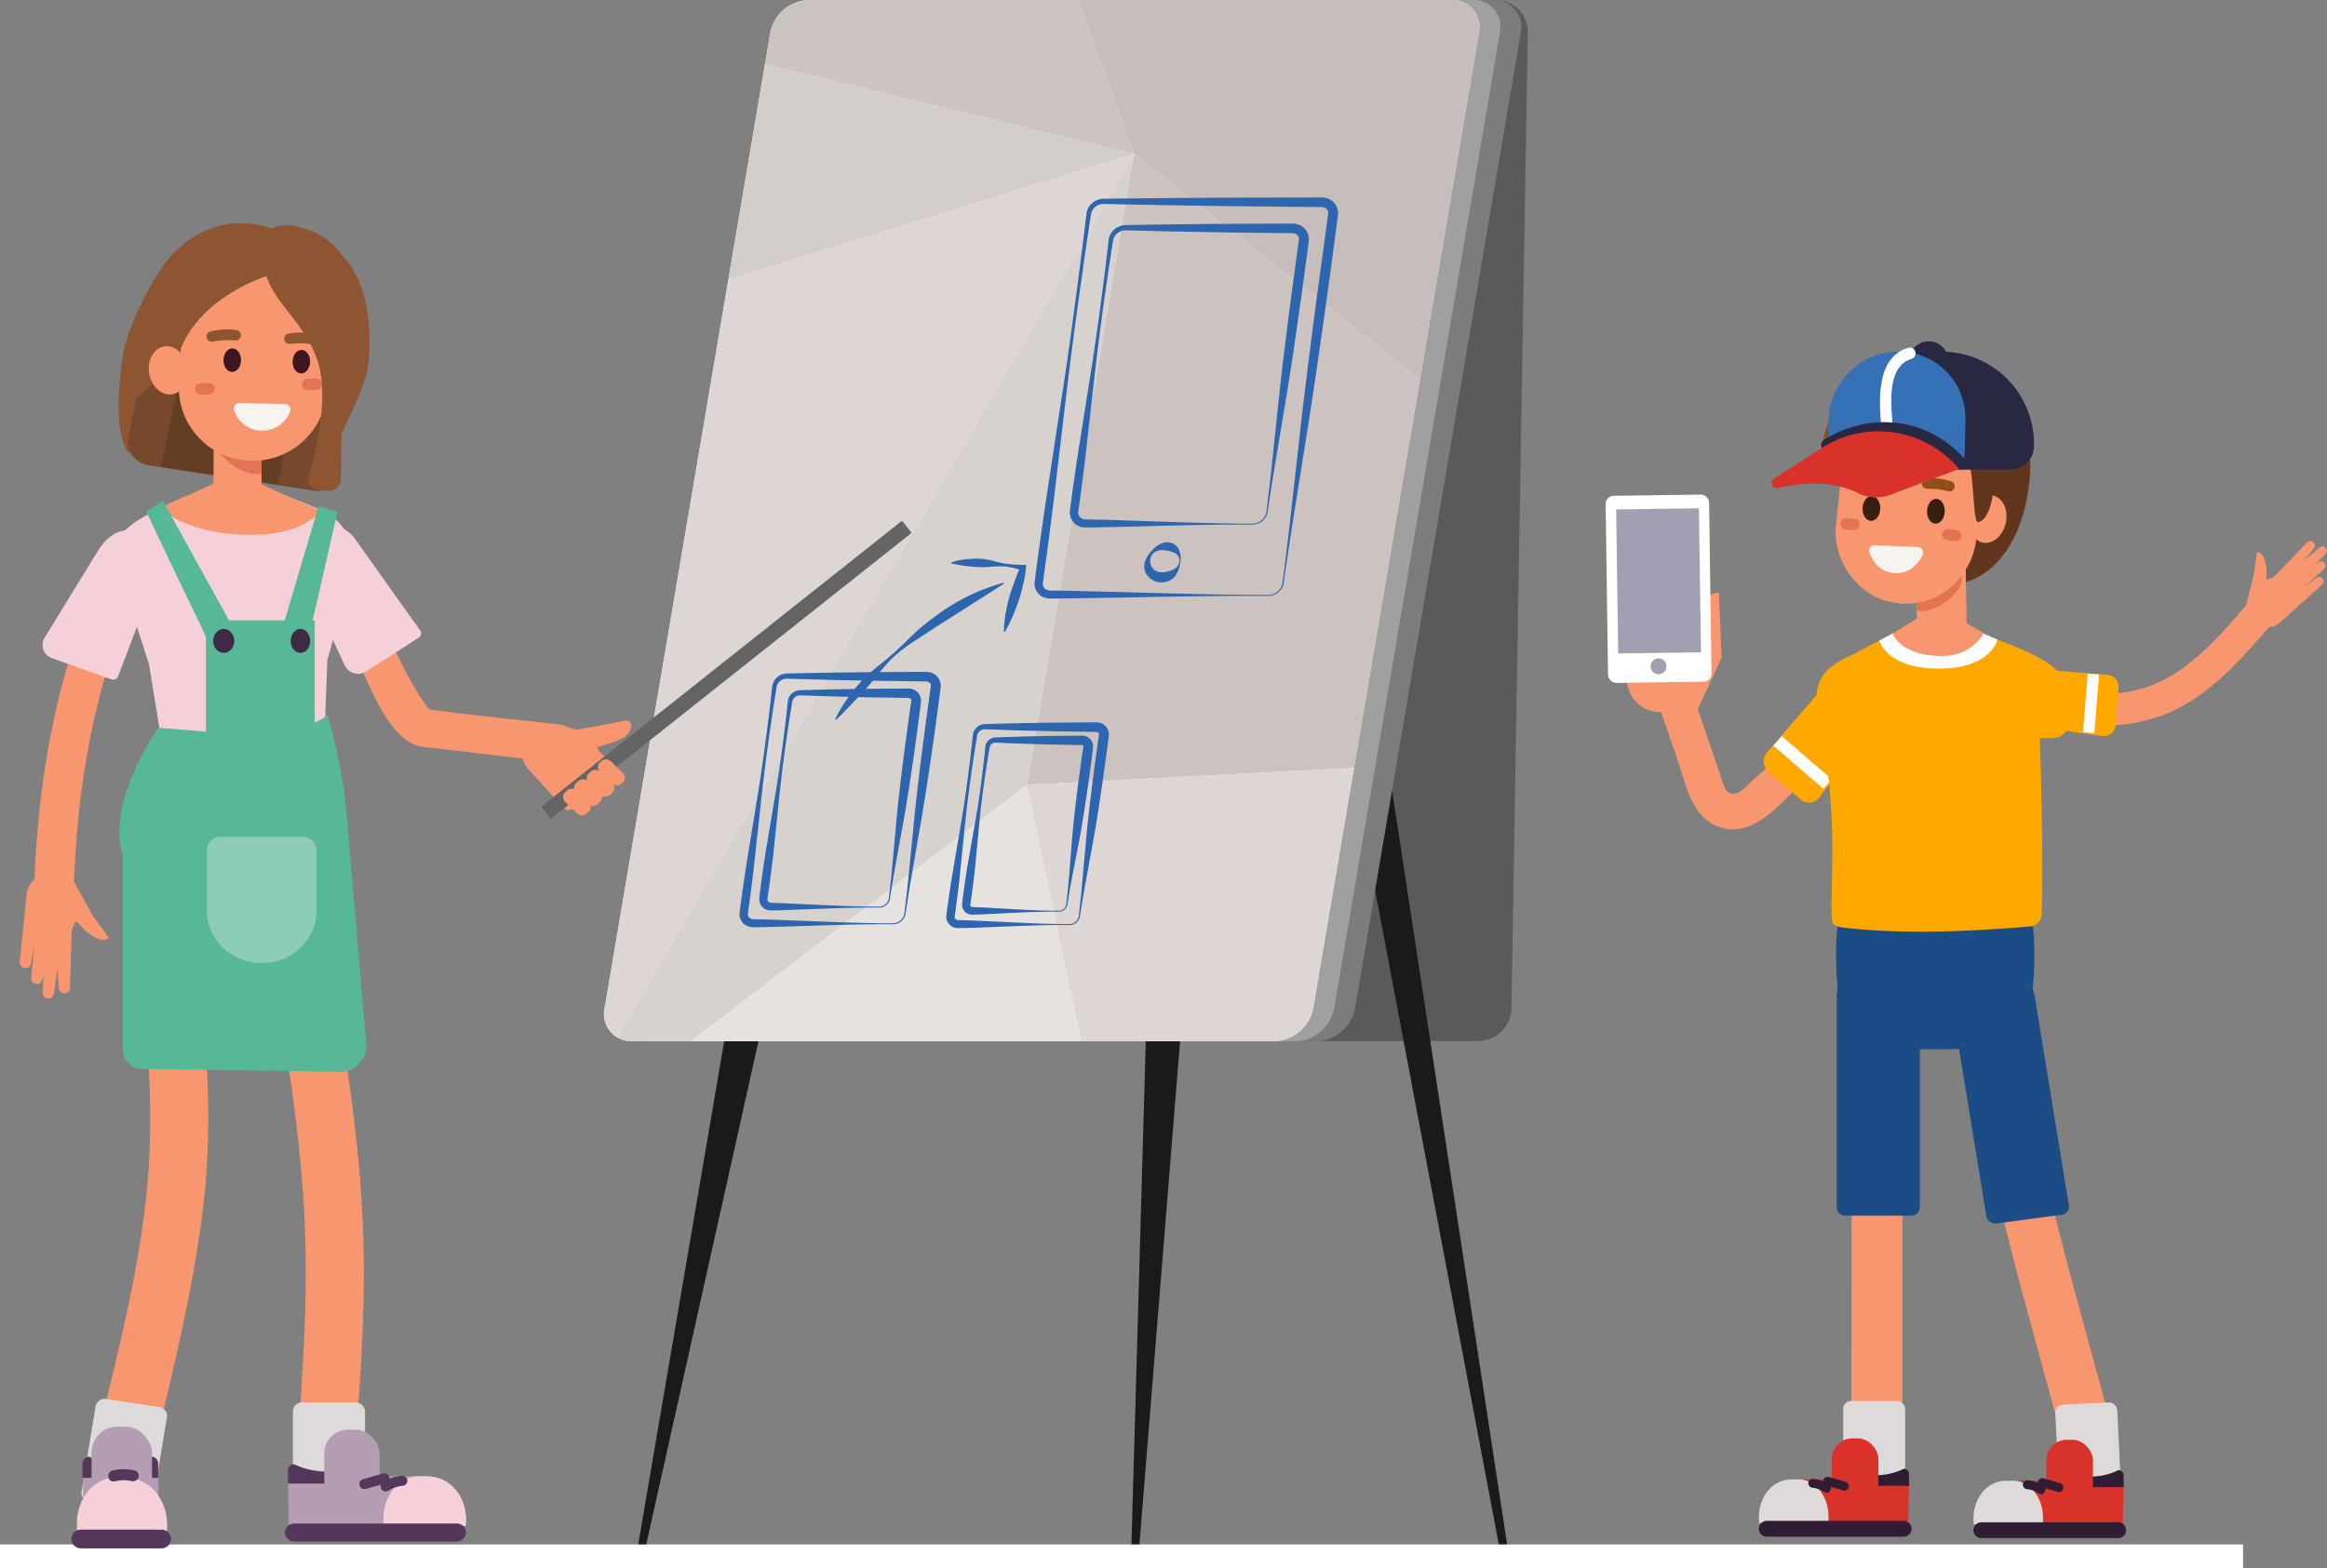 <svg id="Layer_1" data-name="Layer 1" xmlns="http://www.w3.org/2000/svg" viewBox="0 0 586.882 395.552">
  <rect x="0" y="0" width="586.882" height="395.552" fill="#808080" stroke="none"/>
  <defs>
    <style>
      .cls-1 {
        fill: #5a5a5a;
      }

      .cls-2 {
        fill: #1a1a1a;
      }

      .cls-3 {
        fill: #7c7c7b;
      }

      .cls-4 {
        opacity: 0.9;
      }

      .cls-5 {
        fill: #a0a0a0;
      }

      .cls-6 {
        fill: #fff;
      }

      .cls-7 {
        fill: #c6bcb9;
      }

      .cls-8 {
        fill: #cfc9c5;
      }

      .cls-9 {
        fill: #d9d2cf;
      }

      .cls-10 {
        fill: #e3dfdc;
      }

      .cls-11 {
        fill: #c7beba;
      }

      .cls-12 {
        fill: #d4cdc9;
      }

      .cls-13 {
        fill: #c1b6b3;
      }

      .cls-14, .cls-17 {
        fill: none;
        stroke-miterlimit: 10;
      }

      .cls-14 {
        stroke: #fff;
        stroke-width: 5.936px;
      }

      .cls-15 {
        fill: #2d65af;
      }

      .cls-16 {
        fill: #f8966f;
      }

      .cls-17 {
        stroke: #646464;
        stroke-width: 3.899px;
      }

      .cls-18 {
        fill: #f5d0d9;
      }

      .cls-19 {
        fill: #8e5533;
      }

      .cls-20 {
        fill: #78482c;
      }

      .cls-21 {
        fill: #643d25;
      }

      .cls-22 {
        fill: #e47356;
      }

      .cls-23 {
        fill: #f7f3ef;
      }

      .cls-24 {
        fill: #3f161e;
      }

      .cls-25 {
        fill: #dedad9;
      }

      .cls-26 {
        fill: #b59eb4;
      }

      .cls-27 {
        fill: #54385b;
      }

      .cls-28 {
        fill: #57b898;
      }

      .cls-29 {
        fill: #3f2945;
      }

      .cls-30 {
        fill: #8dccb7;
      }

      .cls-31 {
        fill: #ffa900;
      }

      .cls-32 {
        fill: #fdfeff;
      }

      .cls-33 {
        fill: #d8322b;
      }

      .cls-34 {
        fill: #2f1d33;
      }

      .cls-35 {
        fill: #1c4c85;
      }

      .cls-36 {
        fill: #62361d;
      }

      .cls-37 {
        fill: #391e12;
      }

      .cls-38 {
        fill: #904f1a;
      }

      .cls-39 {
        fill: #282843;
      }

      .cls-40 {
        fill: #3671b7;
      }

      .cls-41 {
        fill: #bdbcbc;
      }

      .cls-42 {
        fill: #a1a0b2;
      }
    </style>
  </defs>
  <title>e3d03312-3c5b-4000-8d8e-942bb7814b18</title>
  <g>
    <path class="cls-1" d="M385.314,8.273A8.108,8.108,0,0,0,377.18,0H215.023a8.443,8.443,0,0,0-8.412,8.273l-4.134,246.094a8.107,8.107,0,0,0,8.134,8.273H372.768a8.28,8.28,0,0,0,1.905-.241c.19-.045.367-.113.552-.17a8.3,8.3,0,0,0,1.221-.479c.094-.047.2-.066.3-.116.166-.09.318-.2.476-.3.1-.063.2-.12.3-.187a8.505,8.505,0,0,0,1.083-.881c.069-.066.128-.14.195-.208a8.473,8.473,0,0,0,.754-.9c.074-.1.149-.2.218-.3a8.394,8.394,0,0,0,.692-1.236c.025-.055.041-.115.064-.171a8.338,8.338,0,0,0,.4-1.219c.031-.126.061-.251.086-.379a8.3,8.3,0,0,0,.175-1.487l3.087-183.725.589-35.054Z"/>
    <polygon class="cls-2" points="162.555 391.537 209.083 182.877 196.268 182.877 160.64 391.537 162.555 391.537"/>
    <polygon class="cls-2" points="287.217 391.537 304.064 182.877 291.249 182.877 285.302 391.537 287.217 391.537"/>
    <polygon class="cls-2" points="378.948 394.604 322.45 95.714 335.265 95.714 380.863 394.604 378.948 394.604"/>
    <g>
      <path class="cls-3" d="M163.014,254.367,204.808,8.273A10.214,10.214,0,0,1,214.486,0H376.643a6.8,6.8,0,0,1,6.868,8.273L341.717,254.367a10.214,10.214,0,0,1-9.678,8.273H169.882A6.8,6.8,0,0,1,163.014,254.367Z"/>
      <g class="cls-4">
        <polygon class="cls-3" points="296.514 38.882 269.495 197.975 352.015 193.731 368.661 95.714 296.514 38.882"/>
        <polygon class="cls-3" points="296.514 38.882 203.456 16.233 194.216 70.642 296.514 38.882"/>
        <path class="cls-3" d="M166.1,261.634,296.514,38.882l-102.3,31.761-31.2,183.725A6.876,6.876,0,0,0,166.1,261.634Z"/>
        <polygon class="cls-3" points="184.781 262.64 283.183 262.64 269.495 197.975 184.781 262.64"/>
        <path class="cls-3" d="M352.015,193.731l-82.52,4.244,13.688,64.665h48.856a10.214,10.214,0,0,0,9.678-8.273Z"/>
        <path class="cls-3" d="M214.486,0a10.214,10.214,0,0,0-9.678,8.273l-1.352,7.96,93.058,22.648L282.34,0Z"/>
        <path class="cls-3" d="M169.882,262.64h14.9l84.714-64.665L296.514,38.882,166.1,261.634A7.287,7.287,0,0,0,169.882,262.64Z"/>
        <path class="cls-3" d="M296.514,38.882l72.148,56.833,14.85-87.441A6.8,6.8,0,0,0,376.643,0h-94.3Z"/>
      </g>
    </g>
    <g>
      <path class="cls-5" d="M157.746,254.367,199.54,8.273A10.214,10.214,0,0,1,209.218,0H371.375a6.8,6.8,0,0,1,6.868,8.273L336.449,254.367a10.214,10.214,0,0,1-9.678,8.273H164.614A6.8,6.8,0,0,1,157.746,254.367Z"/>
      <g class="cls-4">
        <polygon class="cls-5" points="291.246 38.882 264.227 197.975 346.747 193.731 363.393 95.714 291.246 38.882"/>
        <polygon class="cls-5" points="291.246 38.882 198.188 16.233 188.948 70.642 291.246 38.882"/>
        <path class="cls-5" d="M160.829,261.634,291.246,38.882l-102.3,31.761-31.2,183.725A6.876,6.876,0,0,0,160.829,261.634Z"/>
        <polygon class="cls-5" points="179.513 262.64 277.915 262.64 264.227 197.975 179.513 262.64"/>
        <path class="cls-5" d="M346.747,193.731l-82.52,4.244,13.688,64.665h48.856a10.214,10.214,0,0,0,9.678-8.273Z"/>
        <path class="cls-5" d="M209.218,0a10.214,10.214,0,0,0-9.678,8.273l-1.352,7.96,93.058,22.648L277.073,0Z"/>
        <path class="cls-5" d="M164.614,262.64h14.9l84.714-64.665L291.246,38.882,160.829,261.634A7.287,7.287,0,0,0,164.614,262.64Z"/>
        <path class="cls-5" d="M291.246,38.882l72.148,56.833,14.85-87.441A6.8,6.8,0,0,0,371.375,0h-94.3Z"/>
      </g>
    </g>
    <g>
      <path class="cls-6" d="M152.478,254.367,194.272,8.273A10.214,10.214,0,0,1,203.95,0H366.107a6.8,6.8,0,0,1,6.868,8.273L331.182,254.367a10.214,10.214,0,0,1-9.678,8.273H159.346A6.8,6.8,0,0,1,152.478,254.367Z"/>
      <g class="cls-4">
        <polygon class="cls-7" points="285.978 38.882 258.959 197.975 341.479 193.731 358.126 95.714 285.978 38.882"/>
        <polygon class="cls-8" points="285.978 38.882 192.92 16.233 183.68 70.642 285.978 38.882"/>
        <path class="cls-9" d="M155.561,261.634,285.978,38.882,183.68,70.642l-31.2,183.725A6.876,6.876,0,0,0,155.561,261.634Z"/>
        <polygon class="cls-10" points="174.245 262.64 272.647 262.64 258.959 197.975 174.245 262.64"/>
        <path class="cls-9" d="M341.479,193.731l-82.52,4.244,13.688,64.665H321.5a10.214,10.214,0,0,0,9.678-8.273Z"/>
        <path class="cls-11" d="M203.95,0a10.214,10.214,0,0,0-9.678,8.273l-1.352,7.96,93.058,22.648L271.8,0Z"/>
        <path class="cls-12" d="M159.346,262.64h14.9l84.714-64.665L285.978,38.882,155.561,261.634A7.287,7.287,0,0,0,159.346,262.64Z"/>
        <path class="cls-13" d="M285.978,38.882l72.148,56.833,14.85-87.441A6.8,6.8,0,0,0,366.107,0H271.8Z"/>
      </g>
    </g>
    <line class="cls-14" y1="392.583" x2="565.708" y2="392.583"/>
    <g>
      <g>
        <path class="cls-15" d="M319.9,150.332c-13.244-.093-26.49.232-39.735.459l-9.934.155-4.967.05a5.578,5.578,0,0,1-1.484-.132,3.879,3.879,0,0,1-1.5-.747,3.724,3.724,0,0,1-1.364-3.017l.033-.415.04-.308.08-.616.159-1.231.327-2.462.677-4.92,1.4-9.834,3-19.642c1.012-6.546,2.015-13.092,2.944-19.649s1.786-13.123,2.638-19.69q.655-4.923,1.243-9.856c.211-1.667.374-3.236.624-4.982a4.424,4.424,0,0,1,4.214-3.352q19.868-.259,39.734-.3l9.933-.018,4.967-.009a5.764,5.764,0,0,1,1.532.139,4.073,4.073,0,0,1,1.571.785,3.919,3.919,0,0,1,1.434,3.173l-.034.434-.04.309-.08.616-.159,1.231-.324,2.462-.664,4.922-1.335,9.843c-1.832,13.117-3.682,26.232-5.822,39.307l-3.118,19.625c-.531,3.269-.993,6.548-1.488,9.822-.254,1.642-.448,3.267-.717,4.928A3.944,3.944,0,0,1,319.9,150.332Zm0-.237a3.685,3.685,0,0,0,3.506-2.747c.237-1.611.443-3.273.648-4.91.4-3.288.823-6.571,1.183-9.864l2.223-19.747c1.422-13.173,3.132-26.306,4.861-39.437l2.673-19.559a1.443,1.443,0,0,0-.514-1.2,1.632,1.632,0,0,0-.628-.321,3.4,3.4,0,0,0-.933-.076l-4.966-.051-9.933-.1q-19.866-.188-39.73-.634a3.206,3.206,0,0,0-3.078,2.315c-.256,1.525-.494,3.244-.742,4.856q-.752,4.91-1.428,9.83c-.928,6.557-1.86,13.113-2.7,19.682s-1.628,13.145-2.4,19.723l-2.347,19.73-1.267,9.852L263,147.17a1.637,1.637,0,0,0,.584,1.359,1.827,1.827,0,0,0,.7.359,3.6,3.6,0,0,0,.98.082l4.966.092,9.932.239C293.411,149.639,306.654,150.076,319.9,150.095Z"/>
        <path class="cls-15" d="M315.857,132.341c-10.1-.08-20.2.259-30.3.5-2.525.06-5.049.141-7.574.165l-3.787.055h-.478a4.581,4.581,0,0,1-.616-.049,3.827,3.827,0,0,1-1.207-.374,3.727,3.727,0,0,1-1.774-1.857,3.91,3.91,0,0,1-.3-1.268,3.793,3.793,0,0,1,.013-.639c.018-.224.039-.332.059-.5l.247-1.877.518-3.751c.335-2.5.722-5,1.087-7.5l2.361-14.965c.8-4.987,1.592-9.974,2.31-14.972s1.39-10,2.018-15.011q.479-3.756.911-7.519l.22-1.881a5.609,5.609,0,0,1,.178-1.022,3.872,3.872,0,0,1,.451-1,4.464,4.464,0,0,1,3.672-2.091q15.148-.278,30.295-.339l7.573-.028,3.787-.014h.479a4.771,4.771,0,0,1,.643.051,4.019,4.019,0,0,1,1.264.392A3.921,3.921,0,0,1,329.78,58.8a4.1,4.1,0,0,1,.312,1.332,3.987,3.987,0,0,1-.014.67c-.019.236-.04.335-.06.509l-.245,1.877-.505,3.753-1.018,7.5c-1.409,10-2.836,20-4.553,29.953l-2.484,14.948c-.425,2.49-.781,4.989-1.171,7.484l-.274,1.873a3.94,3.94,0,0,1-.61,1.839A3.984,3.984,0,0,1,315.857,132.341Zm0-.237a3.723,3.723,0,0,0,3.06-1.715,3.628,3.628,0,0,0,.542-1.725l.235-1.879c.289-2.508.612-5.012.866-7.525l1.589-15.07c1-10.055,2.286-20.07,3.592-30.083l1.019-7.5.513-3.752.264-1.875c.018-.139.055-.351.058-.43a1.517,1.517,0,0,0,.012-.275,1.631,1.631,0,0,0-.1-.5,1.452,1.452,0,0,0-.685-.736,1.592,1.592,0,0,0-.532-.174,2.353,2.353,0,0,0-.3-.031l-.467-.007-3.786-.046-7.573-.092q-15.146-.168-30.291-.594a3.24,3.24,0,0,0-2.691,1.42,2.732,2.732,0,0,0-.351.705,4.529,4.529,0,0,0-.172.836l-.289,1.871q-.588,3.741-1.125,7.49-1.094,7.494-2.054,15.007c-.64,5.008-1.205,10.027-1.763,15.046l-1.712,15.053c-.314,2.5-.605,5.013-.95,7.514l-.5,3.754L272,128.657a3.842,3.842,0,0,0-.071.742,1.821,1.821,0,0,0,.12.569,1.646,1.646,0,0,0,.776.833,1.785,1.785,0,0,0,.59.193,2.546,2.546,0,0,0,.326.033l.468.007,3.786.087c2.524.046,5.048.148,7.572.229C295.664,131.675,305.76,132.1,315.858,132.1Z"/>
        <path class="cls-15" d="M297.449,141.743a2.089,2.089,0,0,0-.3-1.445,2.367,2.367,0,0,0-1.053-.886,8.9,8.9,0,0,0-2.275-.573,3.533,3.533,0,0,0-2.645.486,2.764,2.764,0,0,0-1.1,2.488,3.017,3.017,0,0,0,1.084,2,3.142,3.142,0,0,0,2,.554,4.86,4.86,0,0,0,1.143-.15,8.326,8.326,0,0,0,1.249-.363A2.772,2.772,0,0,0,297.449,141.743Zm.235.032a7.809,7.809,0,0,1-1.088,3.264,4.13,4.13,0,0,1-1.4,1.3,4.859,4.859,0,0,1-1.9.562,4.481,4.481,0,0,1-3.731-1.5,3.747,3.747,0,0,1-.782-3.76,7.5,7.5,0,0,1,1.883-2.888,5.9,5.9,0,0,1,3.041-1.888,3.345,3.345,0,0,1,3.457,1.483A5.239,5.239,0,0,1,297.684,141.775Z"/>
      </g>
      <g>
        <path class="cls-15" d="M225.151,233.168c-8.438-.073-16.878.273-25.318.52-2.11.061-4.22.144-6.33.171l-3.165.058h-.4a3.989,3.989,0,0,1-.539-.042,3.366,3.366,0,0,1-1.059-.327,3.285,3.285,0,0,1-1.564-1.636,3.44,3.44,0,0,1-.263-1.117,3.342,3.342,0,0,1,.011-.562c.016-.2.033-.28.049-.426l.205-1.569.435-3.134c.279-2.091.61-4.175.919-6.262l2.026-12.5c.689-4.165,1.369-8.33,1.975-12.506s1.167-8.358,1.684-12.545q.395-3.14.744-6.286l.178-1.573a4.732,4.732,0,0,1,.149-.869,3.331,3.331,0,0,1,.385-.861,3.831,3.831,0,0,1,3.149-1.8q12.659-.289,25.317-.36l6.329-.034,3.165-.017h.4a4.185,4.185,0,0,1,.566.044,3.558,3.558,0,0,1,1.117.346,3.479,3.479,0,0,1,1.655,1.734,3.633,3.633,0,0,1,.278,1.181,3.536,3.536,0,0,1-.012.592l-.05.432-.2,1.569-.422,3.136-.85,6.272c-1.186,8.355-2.39,16.707-3.884,25.021L229.682,222.3c-.369,2.079-.67,4.167-1,6.251l-.232,1.565a3.288,3.288,0,0,1-3.3,3.054Zm0-.237a3.09,3.09,0,0,0,2.538-1.426,3.007,3.007,0,0,0,.447-1.433l.193-1.571c.234-2.1.5-4.19.7-6.292l1.254-12.6c.775-8.411,1.84-16.782,2.923-25.151l.851-6.271.429-3.135.222-1.567c.015-.113.047-.3.048-.353a1.073,1.073,0,0,0,.01-.2,1.164,1.164,0,0,0-.071-.354,1.01,1.01,0,0,0-.476-.515,1.13,1.13,0,0,0-.385-.128,1.763,1.763,0,0,0-.221-.024l-.389-.006-3.164-.043-6.329-.087q-12.657-.157-25.314-.573a2.607,2.607,0,0,0-2.168,1.132,2.19,2.19,0,0,0-.285.565,3.643,3.643,0,0,0-.143.683l-.247,1.563q-.5,3.125-.958,6.257-.927,6.261-1.72,12.54c-.529,4.186-.982,8.383-1.428,12.58l-1.377,12.587c-.258,2.094-.494,4.191-.782,6.281l-.416,3.137-.22,1.567a3.122,3.122,0,0,0-.059.587,1.354,1.354,0,0,0,.085.418,1.2,1.2,0,0,0,.567.612,1.323,1.323,0,0,0,.443.146,1.957,1.957,0,0,0,.249.026l.39.006,3.164.084c2.109.044,4.219.145,6.328.224C208.277,232.515,216.714,232.932,225.152,232.93Z"/>
        <path class="cls-15" d="M221.766,228.954c-7.027-.067-14.055.285-21.083.538-1.757.063-3.514.147-5.271.175l-.659.015-.354,0a3.036,3.036,0,0,1-2.193-.952,2.872,2.872,0,0,1-.723-1.862,3.406,3.406,0,0,1,.025-.481l.04-.327.081-.654c.425-3.488.933-6.965,1.472-10.437l1.741-10.4c.594-3.465,1.18-6.931,1.69-10.407s.977-6.959,1.4-10.447q.324-2.615.6-5.237l.143-1.31.036-.328a3.069,3.069,0,0,1,.079-.4,2.812,2.812,0,0,1,.319-.75,3.257,3.257,0,0,1,2.7-1.576c7.028-.2,14.055-.338,21.082-.378l5.27-.038.659,0h.359a3.191,3.191,0,0,1,.5.047,3.155,3.155,0,0,1,1.832,1,3.066,3.066,0,0,1,.771,1.988,3.6,3.6,0,0,1-.026.509l-.041.327-.081.654c-.429,3.487-.917,6.967-1.388,10.448-1,6.956-2.011,13.91-3.315,20.824l-1.864,10.384c-.322,1.729-.575,3.468-.861,5.2l-.2,1.3a2.849,2.849,0,0,1-.418,1.3A2.777,2.777,0,0,1,221.766,228.954Zm0-.237a2.462,2.462,0,0,0,2.434-2.382l.157-1.308c.186-1.748.406-3.491.556-5.243l.97-10.505c.586-7.012,1.461-13.984,2.353-20.954.473-3.481.93-6.965,1.446-10.441l.1-.652.048-.326a1.126,1.126,0,0,0,.012-.147.631.631,0,0,0-.138-.424.746.746,0,0,0-.435-.244.844.844,0,0,0-.155-.019c-.049-.006-.2,0-.3-.008l-.659-.01-5.27-.082c-7.026-.1-14.052-.3-21.078-.555a2.033,2.033,0,0,0-1.71.892,1.675,1.675,0,0,0-.221.447,1.959,1.959,0,0,0-.062.239l-.053.325-.212,1.3q-.434,2.6-.815,5.208-.785,5.212-1.435,10.442c-.434,3.487-.793,6.984-1.143,10.482l-1.093,10.489c-.405,3.491-.842,6.977-1.362,10.452l-.1.652-.048.326a1.311,1.311,0,0,0-.014.176.823.823,0,0,0,.187.55.948.948,0,0,0,.543.327,2.265,2.265,0,0,0,.49.04l.659.021c1.757.043,3.513.142,5.269.219C207.714,228.313,214.74,228.724,221.767,228.716Z"/>
        <path class="cls-15" d="M269.742,233.355c-6.74-.066-13.482.287-20.224.541-1.685.063-3.371.148-5.056.176l-2.528.06-.321,0a3.391,3.391,0,0,1-.459-.035,2.894,2.894,0,0,1-.908-.28,2.833,2.833,0,0,1-1.35-1.41,2.959,2.959,0,0,1-.228-.962,2.883,2.883,0,0,1,.009-.482l.039-.347.163-1.253.349-2.5c.222-1.671.5-3.334.748-5l1.684-9.975c.574-3.323,1.141-6.647,1.633-9.982s.939-6.675,1.341-10.021q.309-2.509.573-5.024l.135-1.257a3.828,3.828,0,0,1,.119-.713,2.775,2.775,0,0,1,.318-.718,3.182,3.182,0,0,1,2.614-1.507c6.741-.2,13.483-.341,20.223-.382l5.056-.039,2.528-.02.322,0a3.587,3.587,0,0,1,.487.037,3.087,3.087,0,0,1,.966.3,3.027,3.027,0,0,1,1.441,1.507,3.152,3.152,0,0,1,.243,1.027,3.076,3.076,0,0,1-.01.513l-.04.353-.16,1.254-.336,2.505-.679,5.01c-.958,6.672-1.934,13.342-3.2,19.973l-1.807,9.958c-.312,1.658-.556,3.326-.832,4.989l-.19,1.25a2.654,2.654,0,0,1-2.663,2.459Zm0-.237a2.442,2.442,0,0,0,2-1.131,2.372,2.372,0,0,0,.35-1.133l.15-1.255c.176-1.677.386-3.349.527-5.03l.912-10.08c.547-6.728,1.384-13.417,2.238-20.1l.68-5.009.343-2.5.18-1.251c.012-.087.039-.247.038-.274a.622.622,0,0,0,.008-.118.693.693,0,0,0-.036-.2.556.556,0,0,0-.261-.289.657.657,0,0,0-.234-.08,1.152,1.152,0,0,0-.142-.017l-.31-.006-2.528-.041-5.055-.082c-6.74-.1-13.48-.3-20.219-.552a1.958,1.958,0,0,0-1.633.837,1.637,1.637,0,0,0-.218.422,2.722,2.722,0,0,0-.114.527l-.2,1.248q-.419,2.494-.786,4.995-.756,5-1.377,10.017c-.414,3.345-.754,6.7-1.086,10.056l-1.035,10.063c-.2,1.673-.38,3.35-.611,5.019l-.331,2.506-.177,1.251a2.44,2.44,0,0,0-.047.429.876.876,0,0,0,.05.264.751.751,0,0,0,.352.386.85.85,0,0,0,.291.1,1.354,1.354,0,0,0,.17.019l.311.006,2.527.082c1.685.043,3.37.141,5.055.219C256.263,232.717,263,233.127,269.743,233.118Z"/>
        <path class="cls-15" d="M267.037,229.99c-5.613-.059-11.227.283-16.841.556-1.4.064-2.807.15-4.21.18l-.526.016-.288.005a2.62,2.62,0,0,1-1.9-.821,2.5,2.5,0,0,1-.631-1.62,2.94,2.94,0,0,1,.021-.415l.032-.261.063-.522c.33-2.787.743-5.563,1.187-8.335l1.456-8.3c.5-2.764.989-5.53,1.405-8.306s.787-5.557,1.114-8.345q.252-2.09.459-4.186l.107-1.048.027-.262a2.561,2.561,0,0,1,.065-.339,2.362,2.362,0,0,1,.264-.629,2.724,2.724,0,0,1,2.255-1.327c5.614-.207,11.227-.366,16.84-.4l4.21-.043.526-.005h.293a2.79,2.79,0,0,1,.434.04,2.762,2.762,0,0,1,1.6.871,2.7,2.7,0,0,1,.68,1.745,3.143,3.143,0,0,1-.023.443l-.032.261-.063.522c-.333,2.787-.727,5.566-1.1,8.347-.806,5.555-1.631,11.107-2.744,16.62-.525,2.761-1.09,5.516-1.585,8.281-.264,1.38-.476,2.768-.713,4.152l-.161,1.04a2.309,2.309,0,0,1-.34,1.051A2.244,2.244,0,0,1,267.037,229.99Zm0-.237a1.939,1.939,0,0,0,1.913-1.883l.122-1.046c.14-1.4.306-2.791.419-4.191.26-2.8.449-5.6.679-8.4.4-5.611,1.081-11.182,1.783-16.751.378-2.781.739-5.564,1.161-8.339l.078-.52.039-.26a.743.743,0,0,0,.008-.081.267.267,0,0,0-.047-.182.345.345,0,0,0-.207-.119.44.44,0,0,0-.089-.013c-.027-.005-.159,0-.233-.007l-.526-.01-4.209-.078c-5.613-.077-11.225-.284-16.836-.538a1.5,1.5,0,0,0-1.266.644,1.227,1.227,0,0,0-.166.326,1.453,1.453,0,0,0-.048.174l-.044.26-.176,1.038q-.362,2.075-.673,4.157c-.428,2.774-.806,5.555-1.15,8.34s-.6,5.583-.858,8.38l-.808,8.387c-.31,2.79-.652,5.576-1.077,8.35l-.078.52-.039.26a.876.876,0,0,0-.01.11.455.455,0,0,0,.1.307.545.545,0,0,0,.315.2,1.451,1.451,0,0,0,.358.033l.526.02c1.4.041,2.806.139,4.209.215C255.814,229.374,261.425,229.764,267.038,229.752Z"/>
        <path class="cls-15" d="M210.615,181.472c.5-1.06,1.069-2.081,1.666-3.084.621-.984,1.276-1.948,1.955-2.895a40.365,40.365,0,0,1,4.584-5.254c.871-.775,1.773-1.517,2.678-2.249q1.395-1.06,2.7-2.2,1.328-1.117,2.574-2.323c.862-.77,1.677-1.6,2.5-2.417.849-.792,1.68-1.614,2.553-2.385.887-.752,1.8-1.477,2.713-2.2l2.815-2.072c.961-.659,1.948-1.278,2.932-1.9A51.292,51.292,0,0,1,253.109,147l.1.217c-3.886,2.574-7.769,4.947-11.59,7.429l-5.777,3.65c-1.89,1.275-3.812,2.512-5.745,3.764-.945.651-1.89,1.31-2.795,2.017s-1.746,1.49-2.579,2.279c-.8.822-1.564,1.686-2.3,2.567-.718.9-1.422,1.811-2.165,2.678-.725.884-1.473,1.744-2.27,2.56-.762.847-1.53,1.69-2.331,2.508-.769.844-1.55,1.681-2.371,2.493-.786.839-1.594,1.664-2.472,2.449Z"/>
        <path class="cls-15" d="M239.928,141.883a17.8,17.8,0,0,1,4.557-.882,17.285,17.285,0,0,1,4.589.168c1.516.308,3,.808,4.5,1.021a36.77,36.77,0,0,0,4.578.314l.666.017-.075.9a28.831,28.831,0,0,1-.754,4.2,39.313,39.313,0,0,1-1.117,4.068q-.689,1.99-1.54,3.923a41.854,41.854,0,0,1-1.9,3.821l-.23-.057a24.11,24.11,0,0,1,.371-4.284c.232-1.4.533-2.777.89-4.135s.837-2.675,1.312-3.991.946-2.629,1.514-3.906l.59.916a18.627,18.627,0,0,0-4.4-1.065,26.048,26.048,0,0,0-4.539.155,27.8,27.8,0,0,1-4.485-.195,30.032,30.032,0,0,1-4.524-.749Z"/>
      </g>
    </g>
  </g>
  <g>
    <path class="cls-16" d="M151.169,202.079l3.727-4.692,2.723-.81-6.705-7.3c-.108-.251-.21-.5-.31-.742,1.211-.434,2.719-.871,4.241-1.374,3.5-1.155,4.293-2.827,4.337-4.043a1.33,1.33,0,0,0-1.62-1.3L151.553,183l-6.244,1.093c-1.452-.418-3.117-.854-4.6-1.227a7.483,7.483,0,0,0-7.018,1.84h0a6.76,6.76,0,0,0-.31,9.484l8.215,9.024s1.321,1.251,1.33,1.248Z"/>
    <line class="cls-17" x1="137.73" y1="205.022" x2="228.708" y2="132.897"/>
    <path class="cls-16" d="M83.107,150.691c2.426,5.919,5.018,11.78,7.8,17.54,2.926,6.057,6.607,15.958,12.959,19.328,1.9,1.007,4.265,1,6.363,1.247l11.763,1.388,18.973,2.239c6.179.729,6.127-8.965,0-9.688-11.312-1.335-22.73-2.3-33.99-4.011,1.975.3,1.638.656.552-.749a39.283,39.283,0,0,1-2.493-3.752c-2.123-3.516-3.977-7.2-5.762-10.892-2.389-4.946-5.063-10.93-6.823-15.226-2.332-5.691-11.708-3.2-9.342,2.575Z"/>
    <path class="cls-18" d="M92.423,169.362l13.206-8.518a1.239,1.239,0,0,0,.356-1.771L89.422,135.781a8.266,8.266,0,0,0-11.179-2.029h0c-3.672,2.4-4.12,6.306-2.118,10.713l10.8,23.379A3.808,3.808,0,0,0,92.423,169.362Z"/>
    <path class="cls-19" d="M44.939,68.9c-1.094.761,1.468-7.406.429-6.579-5.609,4.46-13.1,19.761-14.2,26.464s-2.656,20.061,1.308,25.574c1.087-2.506,3.982-11.656,4.008-14.325A33.156,33.156,0,0,1,38.445,89.16c.656-1.827,1.471-3.605,2.285-5.381,1.812-3.953,3.7-7.967,5.516-11.919Z"/>
    <path class="cls-19" d="M83.175,117.11c1.787-5.742,4.675-11.1,7.031-16.654s3.014-8.5,2.975-14.5c-.1-15.838-6.229-22.3-11.77-25.074Z"/>
    <path class="cls-20" d="M79.368,123.8l-41.645-6.347c-3.834-.583-6.256-4.006-5.3-7.491l7.885-37.912,26.6-7.092,16.138,21.6-.255,30.258C82.757,120.707,83.546,124.439,79.368,123.8Z"/>
    <polygon class="cls-21" points="40.576 117.682 70.004 122.247 77.073 89.57 47.644 85.006 40.576 117.682"/>
    <path class="cls-18" d="M65.855,122.215a17.87,17.87,0,0,0-6.526-1.411,10.431,10.431,0,0,0-5.068,1.069c-9.846,5.41-25.359,8.977-25.229,17.6,0,0-.394,6.083,4.779,6.049l25.51-.548,21.386-.084c5.173-.034,6.826-8.007,6.826-8.007C87.524,128.75,75.7,127.495,65.855,122.215Z"/>
    <path class="cls-16" d="M63.747,134.909c-11.6.213-19.387-3.4-23.546-6.64,4.4-2.4,9.133-3.9,13.377-6.2a15.536,15.536,0,0,1,6.191-1.249,7.279,7.279,0,0,1,4.585.473c4.541,2.464,12.167,5.5,16.972,7.8C77.618,131.611,74.67,134.708,63.747,134.909Z"/>
    <rect class="cls-16" x="53.873" y="101.269" width="12.087" height="31.396" rx="5.43" ry="5.43" transform="translate(119.73 233.987) rotate(-179.949)"/>
    <path class="cls-18" d="M29.594,142.651l18.835,1.407,22.852-.42,16.085-6.752s-.835,16.829-4.813,29.626l-.841,23.14c-.862,4.978-39.567,4.476-40.248,1.753l-3.876-23.767Z"/>
    <path class="cls-22" d="M66.011,113.589l-12.27-4.718.172,2.877c.99,3.509,7.886,8.911,12.015,7.738Z"/>
    <path class="cls-16" d="M62.681,116.213l.336.016A18.737,18.737,0,0,0,82.488,98.486l-.567-12.272c1.1-13.6-6.51-18.8-16.694-19.281l-.082-.013c-10.184-.48-18.758,5.123-19.283,15.362L45.12,96.724A18.55,18.55,0,0,0,62.681,116.213Z"/>
    <path class="cls-23" d="M71.863,101.915l-11.435-.25a1.393,1.393,0,0,0-1.366,1.915,7.5,7.5,0,0,0,14.075.308A1.388,1.388,0,0,0,71.863,101.915Z"/>
    <ellipse class="cls-24" cx="58.576" cy="90.863" rx="2.965" ry="2.21" transform="translate(-33.547 147.435) rotate(-88.745)"/>
    <ellipse class="cls-24" cx="76.001" cy="91.244" rx="2.965" ry="2.21" transform="translate(-16.885 165.229) rotate(-88.745)"/>
    <path class="cls-19" d="M59.309,85.875a21.632,21.632,0,0,0-5.625.306,1.35,1.35,0,0,1-1.6-1.154v-.011a1.316,1.316,0,0,1,1.025-1.407,17.742,17.742,0,0,1,6.515-.344A1.329,1.329,0,0,1,60.8,84.57v.008A1.35,1.35,0,0,1,59.309,85.875Z"/>
    <path class="cls-19" d="M78.818,86.829a21.641,21.641,0,0,0-5.633-.078,1.34,1.34,0,0,1-1.509-1.26v-.011A1.326,1.326,0,0,1,72.8,84.148a17.75,17.75,0,0,1,6.524.1A1.319,1.319,0,0,1,80.4,85.629v.008A1.36,1.36,0,0,1,78.818,86.829Z"/>
    <path class="cls-22" d="M52.761,99.485l-2.047.079a1.479,1.479,0,0,1-1.558-1.378h0a1.467,1.467,0,0,1,1.438-1.493l2.047-.079A1.479,1.479,0,0,1,54.2,97.991h0A1.467,1.467,0,0,1,52.761,99.485Z"/>
    <path class="cls-22" d="M79.813,98.373l-2.047.079a1.479,1.479,0,0,1-1.558-1.378h0a1.467,1.467,0,0,1,1.438-1.494l2.047-.079a1.479,1.479,0,0,1,1.559,1.378h0A1.467,1.467,0,0,1,79.813,98.373Z"/>
    <path class="cls-16" d="M68.461,242.024c3.638,22.185,7.487,44.469,8.412,66.971.914,22.228-1.011,44.491-2.769,66.631-.747,9.4,13.91,9.352,14.653,0,1.789-22.521,3.749-45.171,2.72-67.78-1.065-23.406-5.1-46.634-8.885-69.717-1.522-9.283-15.644-5.344-14.129,3.9Z"/>
    <rect class="cls-25" x="73.863" y="353.771" width="18.211" height="26.297" rx="2.3" ry="2.3" transform="translate(165.936 733.839) rotate(-180)"/>
    <g>
      <g>
        <path class="cls-26" d="M72.845,384.8l44.622.154h0c.78-6.932-3.838-12.551-10.314-12.551H72.608Z"/>
        <path class="cls-18" d="M96.713,384.8l20.758.154h0c.742-6.932-3.651-12.551-9.812-12.551h-1.973c-4.956,0-8.973,4.751-8.973,10.612Z"/>
        <path class="cls-27" d="M115.125,388.871H74.278a2.356,2.356,0,0,1-2.429-2.246h0a2.352,2.352,0,0,1,2.429-2.295h40.847a2.356,2.356,0,0,1,2.429,2.246h0A2.352,2.352,0,0,1,115.125,388.871Z"/>
        <path class="cls-27" d="M95.73,374.264l-5.21-4.955a18.761,18.761,0,0,1-16.343.07,1.546,1.546,0,0,0-1.571,1.514l0,3.371Z"/>
        <rect class="cls-26" x="81.781" y="360.664" width="13.949" height="18.707" rx="6.019" ry="6.019"/>
      </g>
      <path class="cls-27" d="M92.274,375.613l5.039-1.42a1.282,1.282,0,1,0-.709-2.465l-5.039,1.42a1.282,1.282,0,1,0,.709,2.465Z"/>
      <path class="cls-27" d="M97.936,376.081a7.853,7.853,0,0,1,3.476-1.246,1.344,1.344,0,0,0,1.334-1.278,1.316,1.316,0,0,0-1.334-1.278,10.778,10.778,0,0,0-4.823,1.595,1.293,1.293,0,0,0,1.346,2.207Z"/>
    </g>
    <path class="cls-16" d="M33.4,233.833c3.75,23.073,6.008,46.371,3.3,69.69-2.751,23.686-9.438,46.957-14.725,70.155-2.092,9.181,12.031,13.1,14.129,3.9,5.591-24.532,12.34-49,15.249-74.05,2.86-24.628.135-49.233-3.823-73.585-1.509-9.284-15.631-5.344-14.129,3.9Z"/>
    <path class="cls-25" d="M22.511,378.9l13.346,2.023a2.339,2.339,0,0,0,2.688-1.872L42.1,357.52a2.266,2.266,0,0,0-1.953-2.576L26.8,352.921a2.339,2.339,0,0,0-2.688,1.872l-3.554,21.526A2.266,2.266,0,0,0,22.511,378.9Z"/>
    <path class="cls-28" d="M39.968,183.595l13.237,1.068c9.567,1.982,20.951,1.378,29.422-4.175,0,0,12.723,41.6-2.744,47.016-6.495,2.275-29.724,2.387-36.367,0C15.576,217.462,39.968,183.595,39.968,183.595Z"/>
    <path class="cls-28" d="M36.865,129.042s16.8,35.469,16.642,34.521,5.6-4.614,5.6-4.614L41.116,126.391Z"/>
    <path class="cls-28" d="M85.1,129.135s-8.049,35.772-8.114,34.881-6.536-2.894-6.536-2.894l9.885-33.416Z"/>
    <path class="cls-19" d="M68.772,69.137s-18.309,4.91-23.629,19.947c0,0-9.807,12.119-11.856,11.844,0,0,4.235-16.094,6.334-28.523C41.306,62.426,54.73,52.164,69.6,58Z"/>
    <path class="cls-19" d="M80.313,123.629a2.718,2.718,0,0,1-2.478-3.5c1.811-5.9,5.262-19.954,2.273-29.044-3.724-11.323-13.336-15.553-13.7-25.841l-.643.895,2.135-7.3s1.293-3.748,9.334-1.022c11.556,3.918,13.542,14.794,11.739,26a212.505,212.505,0,0,0-2.984,36.985,3.057,3.057,0,0,1-3.358,3.014Z"/>
    <path class="cls-28" d="M51.943,186.464c9.523,16.468,18.631,10.626,27.442-4.144V156.5H51.943Z"/>
    <ellipse class="cls-29" cx="75.767" cy="161.681" rx="2.453" ry="3.028"/>
    <ellipse class="cls-29" cx="56.433" cy="161.681" rx="2.661" ry="3.028"/>
    <path class="cls-28" d="M36.048,269.658l49.562.728a6.532,6.532,0,0,0,6.769-6.932l-5.012-58.663H30.987v60.016A4.959,4.959,0,0,0,36.048,269.658Z"/>
    <path class="cls-30" d="M66,242.962h0c7.624,0,13.8-5.922,13.8-13.228v-15.3a3.422,3.422,0,0,0-3.493-3.347H55.685a3.422,3.422,0,0,0-3.493,3.347v15.3C52.192,237.04,58.372,242.962,66,242.962Z"/>
    <path class="cls-16" d="M37.606,94.1c.514,3.342,3.094,5.746,5.764,5.369s4.417-3.392,3.9-6.734-3.094-5.746-5.764-5.369S37.092,90.757,37.606,94.1Z"/>
    <path class="cls-16" d="M145.48,197.338l.1-.1a1.913,1.913,0,0,1,2.566-.263l3.228,3.159a1.714,1.714,0,0,1-.339,2.443l-.1.1a1.913,1.913,0,0,1-2.566.263l-3.228-3.159A1.714,1.714,0,0,1,145.48,197.338Z"/>
    <path class="cls-16" d="M142.739,199.692l.1-.1a1.916,1.916,0,0,1,2.569-.267l3.228,3.159a1.717,1.717,0,0,1-.342,2.446l-.1.1a1.916,1.916,0,0,1-2.569.267l-3.228-3.159A1.717,1.717,0,0,1,142.739,199.692Z"/>
    <path class="cls-16" d="M148.671,194.959l.1-.1a1.938,1.938,0,0,1,2.592-.288l3.228,3.159a1.737,1.737,0,0,1-.365,2.467l-.1.1a1.938,1.938,0,0,1-2.592.288l-3.228-3.159A1.737,1.737,0,0,1,148.671,194.959Z"/>
    <path class="cls-16" d="M151.42,192.217l.095-.088a1.8,1.8,0,0,1,2.449-.155l3.227,3.16a1.616,1.616,0,0,1-.223,2.335l-.095.088a1.8,1.8,0,0,1-2.449.155l-3.227-3.16A1.616,1.616,0,0,1,151.42,192.217Z"/>
    <path class="cls-16" d="M27.376,140.612c-13.854,28.9-18.826,60.232-18.9,92.083-.015,6.429,9.974,6.438,9.99,0,.072-30.007,4.469-59.773,17.539-87.041,2.766-5.77-5.845-10.844-8.626-5.042Z"/>
    <path class="cls-16" d="M5.046,241.913l1.611-15.741c0-.03.02-.214.042-.5a6.01,6.01,0,0,1,7.561-5.155c2.074.516,3.971,1.271,4.663,2.364L23.4,231l3.968,5.441s-.814,2.03-4.988-.97c-1.287-.925-2.244-2.454-3.2-3.049a12.5,12.5,0,0,0-1.089,2.084l-.418,13.92c.02,1.1-.135,2.111-1.284,2.13l-.211,0c-1.149.019-1.412-.983-1.433-2.084l-.258-4.128-.77,5.515c-.1,1.1-.364,2.086-1.509,1.991l-.21-.017c-1.145-.1-1.3-1.118-1.2-2.216l.189-4.091-.148.752c-.16,1.091-.479,2.064-1.617,1.911l-.209-.028c-1.138-.154-1.234-1.183-1.073-2.274l.755-7.382-.748,3.8c-.16,1.091-.479,2.064-1.617,1.911l-.209-.028C4.982,244.034,4.886,243,5.046,241.913Z"/>
    <path class="cls-18" d="M13.157,166.051l14.921,5.316a1.344,1.344,0,0,0,1.709-.756l10.09-26.475a7.625,7.625,0,0,0-4.8-9.887h0c-4.174-1.461-7.748.469-10.317,4.6L11.241,160.888A3.519,3.519,0,0,0,13.157,166.051Z"/>
    <g>
      <rect class="cls-26" x="20.932" y="372.559" width="19.022" height="14.284" transform="translate(60.886 759.401) rotate(-180)"/>
      <path class="cls-27" d="M22.509,367.5a22.067,22.067,0,0,0,6.281,1.845v3.494h-8l0-3.684A1.69,1.69,0,0,1,22.509,367.5Z"/>
      <path class="cls-27" d="M38.174,367.5a22.067,22.067,0,0,1-6.281,1.845v3.494h8l0-3.684A1.69,1.69,0,0,0,38.174,367.5Z"/>
      <rect class="cls-26" x="23.086" y="359.891" width="15.246" height="20.446" rx="6.578" ry="6.578"/>
      <path class="cls-18" d="M19.387,386.272l22.688.168h0c.811-7.576-3.99-13.718-10.724-13.718H29.194c-5.416,0-9.807,5.193-9.807,11.6Z"/>
      <path class="cls-27" d="M29,373.7a8.714,8.714,0,0,1,4.053-.1,1.514,1.514,0,0,0,1.851-.864A1.393,1.393,0,0,0,34,370.962a11.94,11.94,0,0,0-5.574,0c-1.807.449-1.247,3.189.575,2.736Z"/>
      <path class="cls-27" d="M20.464,390.608H40.671a2.414,2.414,0,0,0,2.463-2.361h0a2.414,2.414,0,0,0-2.463-2.361H20.464A2.414,2.414,0,0,0,18,388.247h0A2.414,2.414,0,0,0,20.464,390.608Z"/>
    </g>
  </g>
  <g>
    <g>
      <path class="cls-16" d="M462.5,178.514,449.88,189.832l-7.966,7.144c-1.225,1.1-2.929,3.338-4.746,3.271-2.343-.087-2.738-3.085-3.328-4.814l-3.382-9.9-5.519-16.153c-1.861-5.446-10.552-3.108-8.673,2.391l6.774,19.825c2.275,6.659,3.739,15.627,11.822,17.39,7.653,1.669,13.382-5.625,18.462-10.181l15.538-13.934c4.318-3.873-2.06-10.216-6.36-6.36Z"/>
      <g>
        <path class="cls-31" d="M458.8,201.225l12.852-16.9c4.118-6.722,2.331-9.816.06-11.773l-.568-.489c-2.89-2.49-8.466-1.984-11.791,1.876L445.62,189.88a3.391,3.391,0,0,0,.356,4.782l8.183,7.051A3.2,3.2,0,0,0,458.8,201.225Z"/>
        <rect class="cls-32" x="446.294" y="190.744" width="16.632" height="3.212" transform="translate(235.758 -250.112) rotate(40.748)"/>
      </g>
      <path class="cls-16" d="M467,251.294l-.063,106.093-.009,14.973c0,8.268,12.844,8.281,12.849,0l.063-106.093.009-14.973c0-8.268-12.844-8.281-12.849,0Z"/>
      <rect class="cls-25" x="464.86" y="353.426" width="15.633" height="23.556" rx="2.017" ry="2.017"/>
      <g>
        <g>
          <path class="cls-33" d="M481.269,384.086l-37.614.135h0c-.658-6.1,3.235-11.04,8.694-11.04h29.119Z"/>
          <path class="cls-25" d="M461.15,384.085l-17.5.135h0c-.625-6.1,3.077-11.04,8.271-11.04h1.663c4.177,0,7.564,4.179,7.564,9.334Z"/>
          <path class="cls-34" d="M445.629,387.666h34.431a2.023,2.023,0,0,0,2.047-1.976h0a2.022,2.022,0,0,0-2.047-2.019H445.629a2.023,2.023,0,0,0-2.047,1.976h0A2.022,2.022,0,0,0,445.629,387.666Z"/>
          <path class="cls-34" d="M461.978,374.817l4.392-4.359a15.223,15.223,0,0,0,13.776.062,1.331,1.331,0,0,1,1.325,1.332l0,2.965Z"/>
          <rect class="cls-33" x="461.978" y="362.854" width="11.758" height="16.455" rx="5.183" ry="5.183" transform="translate(935.715 742.163) rotate(-180)"/>
        </g>
        <path class="cls-34" d="M464.892,376l-4.247-1.249a1.125,1.125,0,0,1,.6-2.168l4.247,1.249a1.125,1.125,0,0,1-.6,2.168Z"/>
        <path class="cls-34" d="M460.119,376.415a6.446,6.446,0,0,0-2.93-1.1,1.156,1.156,0,0,1-1.124-1.124,1.132,1.132,0,0,1,1.124-1.124,8.83,8.83,0,0,1,4.065,1.4c1.2.8.076,2.744-1.135,1.942Z"/>
      </g>
      <path class="cls-35" d="M482.064,306.688h-16.7a2.141,2.141,0,0,1-2.141-2.141v-52.9a10.493,10.493,0,0,1,10.493-10.493h0a10.493,10.493,0,0,1,10.493,10.493v52.9A2.142,2.142,0,0,1,482.064,306.688Z"/>
      <path class="cls-31" d="M481.323,157.355c1.734-1.176,6.443-2.276,7.051-2.028.6-.271,3.044.074,4.823,1.181,10.827,6.739,29.51,8.1,29.937,21.991,0,0-.071,7.578-5.689,7.687l-28.458.556-25.032.556c-5.618.11-5.984-7.46-5.984-7.46C457.452,166.7,470.767,164.511,481.323,157.355Z"/>
      <g>
        <path class="cls-16" d="M585.149,147.945l-9.633,8.679c-.019.016-.13.119-.3.283a4.743,4.743,0,0,1-7.236-.882c-.919-1.411-1.6-2.872-1.4-3.9l1.892-7.286.7-5.4s1.594-.8,2.358,3.228c.236,1.241-.053,2.674.171,3.54a10.423,10.423,0,0,0,1.784-.685l7.934-8.208c.6-.678,1.245-1.207,1.923-.61l.124.109c.678.6.276,1.343-.32,2.021l-2.131,2.636,3.494-2.932c.664-.612,1.364-1.071,1.975-.407l.112.122c.612.664.135,1.365-.529,1.977l-2.37,2.377.5-.377c.7-.576,1.419-1,1.994-.3l.106.128c.576.7.062,1.37-.634,1.946l-4.518,4.07,2.533-1.9c.7-.576,1.419-1,1.994-.3l.106.128C586.359,146.7,585.845,147.369,585.149,147.945Z"/>
        <path class="cls-16" d="M507.038,178.875c14.072,4.689,29.46,6.734,43.021-.572,11.1-5.978,18.851-16.548,27.151-25.7,3.459-3.814-2.194-9.5-5.669-5.669-7.365,8.12-14.211,17.617-23.711,23.4-12.048,7.336-25.921,5.053-38.66.807-4.906-1.635-7.01,6.1-2.131,7.731Z"/>
        <g>
          <path class="cls-31" d="M530.261,185.691l-18.735-2.679c-6.821-1.687-7.624-4.769-7.407-7.433l.054-.666c.275-3.389,4.131-6.559,8.657-6.191l18.693,1.519a3.022,3.022,0,0,1,2.767,3.257l-.78,9.6A2.855,2.855,0,0,1,530.261,185.691Z"/>
          <rect class="cls-32" x="519.952" y="176.006" width="14.825" height="2.863" transform="translate(746.948 -333.816) rotate(94.647)"/>
        </g>
      </g>
      <path class="cls-35" d="M508.495,220.406l-20.424,1.235-20.424-1.235a2.248,2.248,0,0,0-2.251,1.739c-1.294,4.678-4.107,17.918-.719,35.669,1.238,6.488,16.84,6.976,23.394,6.892,6.554.084,22.156-.4,23.394-6.892,3.387-17.751.575-30.992-.719-35.669A2.248,2.248,0,0,0,508.495,220.406Z"/>
      <path class="cls-31" d="M465.445,234.085c14.136,1.516,28.956,1.1,46.33-.35a3.214,3.214,0,0,0,3.108-2.817c.553-9.395-.157-43.342-.813-51.785-.458-5.9-1.277-12-7.735-14.664-2.1-.866-16.122-2.421-17.967-1.3a.76.76,0,0,1-1.517,0c-1.843-1.124-15.87.43-17.967,1.3-6.46,2.668-12.067,5.726-10.424,14.034,5.629,28.459,2.932,44.017,3.574,53.578C462.131,233.528,463.78,233.906,465.445,234.085Z"/>
      <path class="cls-32" d="M473.943,161.637s1.881,7.045,15.051,7.045,14.77-7.3,14.77-7.3l-8.666-3.876-17.888,2.377Z"/>
      <path class="cls-16" d="M496.458,252.536c2.357,19.9,5.075,39.777,9.879,59.252,4.614,18.7,10.167,37.169,14.866,55.855,2.015,8.014,14.41,4.619,12.39-3.416-4.615-18.354-10.039-36.5-14.618-54.856-4.66-18.688-7.4-37.727-9.668-56.836-.961-8.112-13.821-8.209-12.849,0Z"/>
      <rect class="cls-25" x="518.83" y="354.062" width="15.633" height="23.556" rx="2.017" ry="2.017" transform="translate(-17.342 26.323) rotate(-2.817)"/>
      <g>
        <g>
          <path class="cls-33" d="M535.382,384.436l-37.614.135h0c-.657-6.1,3.235-11.04,8.694-11.04h29.119Z"/>
          <path class="cls-25" d="M515.263,384.436l-17.5.135h0c-.625-6.1,3.077-11.04,8.271-11.04H507.7c4.177,0,7.564,4.179,7.564,9.334Z"/>
          <path class="cls-34" d="M499.743,388.016h34.431a2.023,2.023,0,0,0,2.047-1.976h0a2.022,2.022,0,0,0-2.047-2.019H499.743A2.023,2.023,0,0,0,497.7,386h0A2.022,2.022,0,0,0,499.743,388.016Z"/>
          <path class="cls-34" d="M516.091,375.167l4.392-4.359a15.223,15.223,0,0,0,13.776.062,1.331,1.331,0,0,1,1.325,1.332l0,2.965Z"/>
          <rect class="cls-33" x="516.091" y="363.204" width="11.758" height="16.455" rx="5.183" ry="5.183" transform="translate(1043.941 742.863) rotate(180)"/>
        </g>
        <path class="cls-34" d="M519,376.354l-4.247-1.249a1.125,1.125,0,0,1,.6-2.168l4.247,1.249a1.125,1.125,0,0,1-.6,2.168Z"/>
        <path class="cls-34" d="M514.232,376.766a6.446,6.446,0,0,0-2.93-1.1,1.156,1.156,0,0,1-1.124-1.124,1.132,1.132,0,0,1,1.124-1.124,8.83,8.83,0,0,1,4.065,1.4c1.2.8.076,2.744-1.135,1.941Z"/>
      </g>
      <path class="cls-35" d="M520,306.447l-16.559,2.193a2.226,2.226,0,0,1-2.469-1.842l-8.559-52.437a10.141,10.141,0,0,1,8.7-11.78h0a10.906,10.906,0,0,1,12.1,9.025l8.559,52.437A2.07,2.07,0,0,1,520,306.447Z"/>
      <path class="cls-36" d="M495.418,95.144s17.75,6.532,16.59,24.091-9.708,27.554-19.543,28.177c-10.973.695-15.118-40.521-15.118-40.521Z"/>
      <path class="cls-16" d="M477.369,159.941s1.952,5.459,12.159,5.55c7.961.071,10.755-5.729,10.755-5.729l-7.584-4.551-8.172.143Z"/>
      <path class="cls-16" d="M491.335,161.506l-3.078-.034a5.175,5.175,0,0,1-4.812-5.273l-.244-14.886a4.849,4.849,0,0,1,4.644-5.174l3.078.034a5.175,5.175,0,0,1,4.812,5.273l.244,14.886A4.849,4.849,0,0,1,491.335,161.506Z"/>
      <path class="cls-22" d="M483.243,148.671l11.562-4.1-.121,2.6c-.887,3.155-7.345,7.942-11.275,6.829Z"/>
      <path class="cls-16" d="M480.615,152.3l-.32,0c-9.714-.149-17.534-8.61-17.377-18.8l1.326-12.142c-.174-13.559,7.4-18.256,17.111-18.106l.079-.008c9.714.149,17.507,6.237,17.35,16.428l-.221,14.376C498.406,144.234,490.329,152.45,480.615,152.3Z"/>
      <path class="cls-23" d="M472.8,137.549,483.69,138a1.377,1.377,0,0,1,1.176,1.985c-.963,1.978-3.018,4.766-6.905,4.6s-5.7-3.111-6.5-5.163A1.377,1.377,0,0,1,472.8,137.549Z"/>
      <ellipse class="cls-37" cx="488.103" cy="128.869" rx="3.124" ry="2.232" transform="matrix(0.042, -0.999, 0.999, 0.042, 339, 611.176)"/>
      <ellipse class="cls-37" cx="471.981" cy="128.274" rx="3.124" ry="2.232" transform="translate(324.146 594.498) rotate(-87.611)"/>
      <path class="cls-38" d="M486.052,123.293a19.767,19.767,0,0,1,5.329.649,1.3,1.3,0,0,0,1.594-1.047l0-.011a1.3,1.3,0,0,0-.885-1.459,16.22,16.22,0,0,0-6.173-.742,1.3,1.3,0,0,0-1.2,1.223v.008A1.307,1.307,0,0,0,486.052,123.293Z"/>
      <path class="cls-38" d="M467.775,121.974a19.769,19.769,0,0,1,5.361.269,1.3,1.3,0,0,0,1.516-1.157v-.011a1.3,1.3,0,0,0-.986-1.392,16.219,16.219,0,0,0-6.21-.3,1.3,1.3,0,0,0-1.108,1.305v.008A1.307,1.307,0,0,0,467.775,121.974Z"/>
      <ellipse class="cls-16" cx="501.324" cy="130.926" rx="6.082" ry="4.655" transform="translate(268.396 593.756) rotate(-77.922)"/>
      <path class="cls-22" d="M491.121,136.312l1.942.2a1.433,1.433,0,0,0,1.57-1.271h0a1.433,1.433,0,0,0-1.271-1.57l-1.942-.2a1.433,1.433,0,0,0-1.57,1.271h0A1.433,1.433,0,0,0,491.121,136.312Z"/>
      <path class="cls-22" d="M465.469,133.546l1.942.2a1.433,1.433,0,0,0,1.57-1.271h0a1.433,1.433,0,0,0-1.271-1.57l-1.942-.2a1.433,1.433,0,0,0-1.57,1.271h0A1.433,1.433,0,0,0,465.469,133.546Z"/>
      <path class="cls-36" d="M495.677,95.128a41.2,41.2,0,0,0-5.038-1.163c-29.8-6.4-30.353,14.269-28.485,25.882.436,2.714,3.3,3.971,5.274,2.311,7.5-6.327,19.5,1.567,26.466-13.174Z"/>
      <path class="cls-38" d="M461.426,116.875c6.04-2.4,16.009.918,23.5-2.662,5.7-2.723,8.811-9.783,7.437-16.538-.446-2.195-1.481-4.08-3.633-4.566-23.424-5.292-28.5,13.276-29.6,21.6A1.832,1.832,0,0,0,461.426,116.875Z"/>
      <path class="cls-36" d="M492.325,107.087c6.815,5.485,4.51,25.225,6.7,24.629,6.167-1.675,3.8-27.612,3.8-27.612Z"/>
      <g>
        <path class="cls-39" d="M491.281,91.041a5.063,5.063,0,0,1-5.03,4.94,4.8,4.8,0,0,1-4.815-4.94,5.063,5.063,0,0,1,5.03-4.94A4.8,4.8,0,0,1,491.281,91.041Z"/>
        <path class="cls-39" d="M507.063,118.467H466.446a5.643,5.643,0,0,1-5.655-5.8h0a24.557,24.557,0,0,1,24.4-23.961h4.433a23.3,23.3,0,0,1,23.353,23.961h0A5.947,5.947,0,0,1,507.063,118.467Z"/>
        <path class="cls-40" d="M491.245,118.467H465.087A4.079,4.079,0,0,1,461,114.272l.179-8.247A17.752,17.752,0,0,1,478.813,88.7h0a16.844,16.844,0,0,1,16.882,17.321l-.179,8.247A4.3,4.3,0,0,1,491.245,118.467Z"/>
        <path class="cls-32" d="M481.337,87.722c-8.047,2.349-7.445,12.78-6.915,19.433.148,1.859,3.066,1.875,2.917,0-.4-5.063-1.517-14.784,4.773-16.62a1.46,1.46,0,0,0-.775-2.813Z"/>
        <path class="cls-39" d="M461.475,113.5c10.667-6.714,23.8-5.078,32.115,4.523,1.231,1.422,3.286-.649,2.063-2.063-9.144-10.563-23.925-12.359-35.65-4.979-1.585,1-.123,3.523,1.472,2.519Z"/>
        <path class="cls-33" d="M458.829,113.425l-11.349,7.3a1.3,1.3,0,0,0,.946,2.393c6.025-1.393,13.8-2.017,20.274,1.319a10.042,10.042,0,0,0,8.116.347L494.1,118.3A26.505,26.505,0,0,0,458.829,113.425Z"/>
      </g>
    </g>
    <g>
      <path class="cls-16" d="M427.487,158.108l.123,6.173a1.855,1.855,0,0,0,1.981,1.8l1.505-.094a1.845,1.845,0,0,1,1.816,2.6l-4.511,9.867a1.864,1.864,0,0,1-1.672,1.083l-7.92.111a8.358,8.358,0,0,1-7.4-4.227h0a11.624,11.624,0,0,1-1.259-4.513l-.886-12.822a1.851,1.851,0,0,1,1.883-1.967l14.5.185A1.853,1.853,0,0,1,427.487,158.108Z"/>
      <polygon class="cls-41" points="425.944 168.03 425.614 168.026 425.625 167.997 425.958 167.993 425.944 168.03"/>
      <rect class="cls-6" x="419.87" y="168.064" width="2.029" height="0.029" transform="translate(-2.312 5.909) rotate(-0.802)"/>
      <rect class="cls-6" x="419.825" y="161.831" width="2.029" height="6.233" transform="translate(-2.321 6.049) rotate(-0.821)"/>
      <polygon class="cls-6" points="427.435 146.141 427.537 146.139 427.617 151.755 427.533 151.756 427.435 146.141"/>
      <polygon class="cls-41" points="418.484 168.091 412.62 168.202 412.62 168.129 418.335 168.051 418.484 168.091"/>
      <path class="cls-16" d="M434.219,165.783c-.081-.3-.687-16.178-.687-16.178s-4.008-.962-4,6.672c0,.222.216,1.6.489,3.268l-.332,6.156Z"/>
      <path class="cls-16" d="M431.481,160.591s-5.99,4.6-5.523,14.469l4.385-.854,3.876-8.394Z"/>
      <rect class="cls-6" x="405.254" y="124.916" width="26.096" height="47.211" rx="2.033" ry="2.033" transform="translate(838.641 291.174) rotate(179.198)"/>
      <path class="cls-42" d="M408.216,164.851l20.693-.289.092-.095-.518-36.15-.095-.092-20.693.289-.092.095.518,36.15Z"/>
      <circle class="cls-42" cx="418.302" cy="168.091" r="2.016"/>
    </g>
  </g>
</svg>

